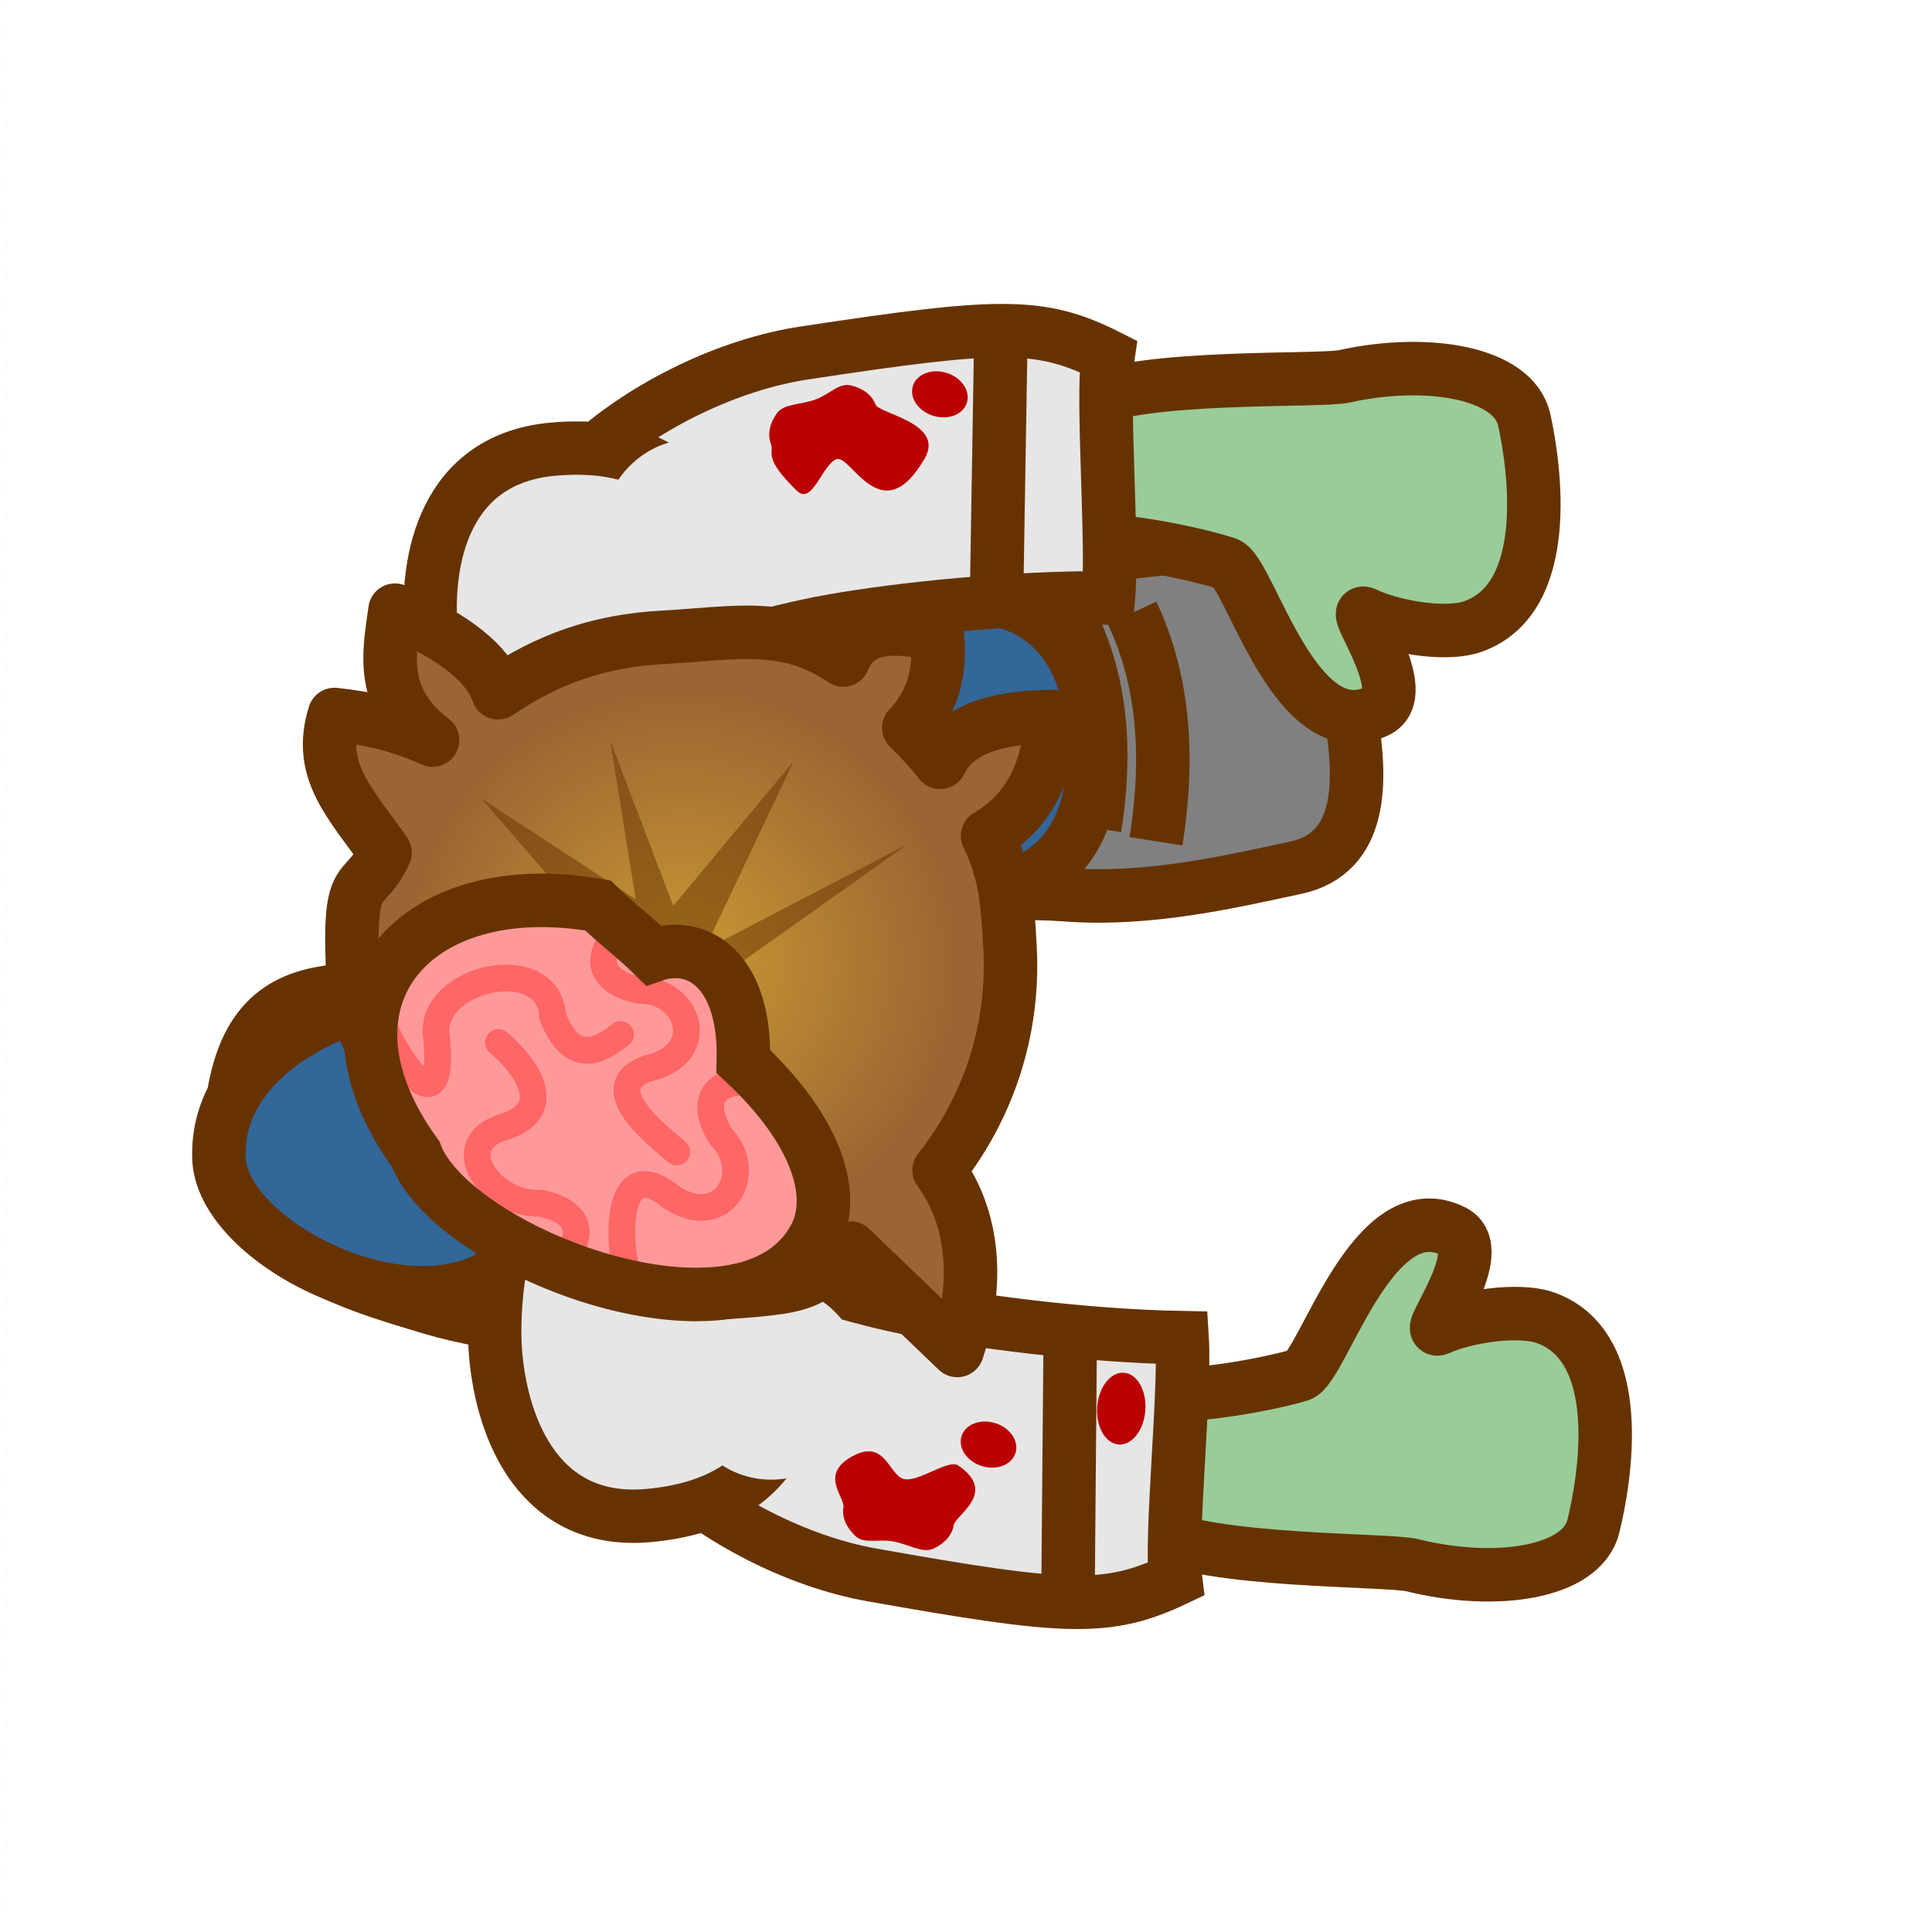 <svg width="192" height="192" viewBox="0 0 192 192" fill="none" xmlns="http://www.w3.org/2000/svg">
<g clip-path="url(#clip0_206_7867)">
<mask id="mask0_206_7867" style="mask-type:luminance" maskUnits="userSpaceOnUse" x="0" y="0" width="192" height="192">
<path d="M192 192V0H0V192H192Z" fill="white"/>
</mask>
<g mask="url(#mask0_206_7867)">
<mask id="mask1_206_7867" style="mask-type:luminance" maskUnits="userSpaceOnUse" x="0" y="0" width="192" height="192">
<path d="M192 192V0H0V192H192Z" fill="white"/>
</mask>
<g mask="url(#mask1_206_7867)">
<mask id="mask2_206_7867" style="mask-type:luminance" maskUnits="userSpaceOnUse" x="1" y="0" width="192" height="192">
<path d="M193 192V0H1V192H193Z" fill="white"/>
</mask>
<g mask="url(#mask2_206_7867)">
<path fill-rule="evenodd" clip-rule="evenodd" d="M76.559 77.2C75.145 63.69 87.732 60.321 96.466 57.69C102.197 55.963 113.705 54.489 124.647 53.768C130.012 53.414 132.861 62.414 134.319 71.563C135.269 77.529 135.531 84.808 128.72 86.245C122.551 87.546 114.309 89.56 105.823 88.914C91.836 87.848 78.371 94.512 76.559 77.2Z" fill="#808080" stroke="#663300" stroke-width="5.315" stroke-miterlimit="22.926"/>
<path d="M112.512 60.912C115.694 67.707 116.2 75.224 114.885 83.606" stroke="#663300" stroke-width="5.315" stroke-miterlimit="22.926"/>
<path d="M106.694 62.232C109.507 68.237 109.954 74.879 108.792 82.287" stroke="#663300" stroke-width="5.315" stroke-miterlimit="22.926"/>
<path fill-rule="evenodd" clip-rule="evenodd" d="M108.629 76.086C108.164 86.809 100.386 89.249 94.245 88.833C88.105 88.416 74.859 83.222 75.325 72.499C75.814 61.244 109.862 47.715 108.629 76.086Z" fill="#336699" stroke="#663300" stroke-width="5.315" stroke-miterlimit="22.926"/>
<path fill-rule="evenodd" clip-rule="evenodd" d="M23 110.489C21.586 123.999 34.173 127.369 42.908 129.999C48.639 131.726 60.147 133.2 71.088 133.921C76.453 134.275 79.303 125.275 80.76 116.126C81.711 110.16 81.973 102.881 75.162 101.444C68.992 100.143 60.751 98.129 52.264 98.775C38.277 99.841 24.812 93.177 23 110.489Z" fill="#808080" stroke="#663300" stroke-width="5.315" stroke-miterlimit="22.926"/>
<path d="M58.953 126.778C62.136 119.983 62.641 112.466 61.327 104.084" stroke="#663300" stroke-width="5.315" stroke-miterlimit="22.926"/>
<path d="M53.136 125.459C55.949 119.454 56.395 112.812 55.233 105.404" stroke="#663300" stroke-width="5.315" stroke-miterlimit="22.926"/>
<path fill-rule="evenodd" clip-rule="evenodd" d="M55.071 111.603C54.605 100.879 46.827 98.44 40.687 98.856C34.546 99.273 21.299 104.467 21.765 115.19C22.254 126.445 56.303 139.973 55.071 111.603Z" fill="#336699" stroke="#663300" stroke-width="5.315" stroke-miterlimit="22.926"/>
<path fill-rule="evenodd" clip-rule="evenodd" d="M158.347 151.676C157.187 156.36 148.6 157.593 140.356 155.551C137.893 154.941 120.244 155.289 114.455 152.278C109.951 149.935 111.821 138.349 114.235 138.565C119.1 139.001 126.95 137.334 129.161 136.641C131.462 135.918 136.375 118.287 144.437 122.371C148.14 124.246 141.499 132.718 142.982 132.032C145.452 130.887 150.921 129.939 153.744 131.014C161.681 134.034 159.507 146.992 158.347 151.676Z" fill="#99CC99" stroke="#663300" stroke-width="5.315" stroke-miterlimit="22.926"/>
<path fill-rule="evenodd" clip-rule="evenodd" d="M59.87 129.148C64.402 120.328 77.304 127.37 90.059 129.957C96.874 131.34 107.869 132.76 117.477 132.942C117.817 138.355 116.303 152.699 116.83 156.951C110.016 160.192 105.886 159.926 86.65 156.514C71.689 153.859 54.407 139.778 59.87 129.148Z" fill="#E6E6E6" stroke="#663300" stroke-width="5.315" stroke-miterlimit="22.926"/>
<path d="M106.356 133.061L106.139 158.164" stroke="#663300" stroke-width="5.315" stroke-miterlimit="22.926"/>
<path fill-rule="evenodd" clip-rule="evenodd" d="M94.782 151.569C94.617 152.583 93.853 153.402 92.753 153.905C91.653 154.408 90.215 153.419 88.702 153.173C87.188 152.926 85.884 153.467 85.001 152.641C84.118 151.814 83.654 150.795 83.819 149.781C83.984 148.766 81.273 146.448 84.907 144.621C88.052 143.04 88.387 146.754 89.9 147C91.413 147.246 94.25 144.965 95.247 145.65C99.189 148.358 94.948 150.554 94.782 151.569Z" fill="#BA0000"/>
<path fill-rule="evenodd" clip-rule="evenodd" d="M100.986 144.103C100.82 145.332 99.455 146.086 97.938 145.787C96.42 145.488 95.325 144.249 95.49 143.021C95.656 141.792 97.021 141.038 98.539 141.337C100.056 141.636 101.152 142.874 100.986 144.103Z" fill="#BA0000"/>
<path fill-rule="evenodd" clip-rule="evenodd" d="M111.172 143.554C109.852 143.458 108.898 141.783 109.041 139.813C109.184 137.844 110.371 136.324 111.691 136.42C113.012 136.516 113.966 138.191 113.823 140.161C113.679 142.13 112.492 143.65 111.172 143.554Z" fill="#BA0000"/>
<path fill-rule="evenodd" clip-rule="evenodd" d="M151.477 41.727C150.436 37.016 141.883 35.568 133.59 37.401C131.112 37.949 113.478 37.157 107.614 40.022C103.054 42.25 104.631 53.88 107.05 53.724C111.925 53.411 119.73 55.275 121.923 56.024C124.205 56.804 128.672 74.552 136.835 70.673C140.584 68.892 134.158 60.256 135.622 60.979C138.064 62.185 143.506 63.271 146.356 62.268C154.367 59.448 152.519 46.439 151.477 41.727Z" fill="#99CC99" stroke="#663300" stroke-width="5.315" stroke-miterlimit="22.926"/>
<path fill-rule="evenodd" clip-rule="evenodd" d="M52.471 61.761C56.78 70.693 69.855 63.977 82.671 61.711C89.518 60.501 100.547 59.357 110.156 59.417C110.632 54.014 109.479 39.638 110.114 35.399C103.382 31.988 99.247 32.151 79.932 35.078C64.908 37.355 47.278 50.997 52.471 61.761Z" fill="#E6E6E6" stroke="#663300" stroke-width="5.315" stroke-miterlimit="22.926"/>
<path d="M99.042 59.021L99.456 33.92" stroke="#663300" stroke-width="5.315" stroke-miterlimit="22.926"/>
<path fill-rule="evenodd" clip-rule="evenodd" d="M76.61 44.118C76.246 43.156 76.498 42.066 77.2 41.08C77.901 40.094 79.64 40.231 81.074 39.688C82.508 39.145 83.367 38.024 84.545 38.298C85.724 38.573 86.635 39.224 86.999 40.184C87.363 41.145 93.929 42.036 91.895 45.559C87.624 52.958 84.556 45.09 83.123 45.633C81.69 46.176 80.735 50.295 79.167 48.752C75.758 45.398 76.974 45.079 76.61 44.118Z" fill="#BA0000"/>
<path fill-rule="evenodd" clip-rule="evenodd" d="M96.152 39.73C95.986 40.959 94.621 41.713 93.103 41.413C91.586 41.114 90.49 39.876 90.656 38.648C90.822 37.419 92.186 36.665 93.704 36.964C95.222 37.263 96.317 38.501 96.152 39.73Z" fill="#BA0000"/>
<path fill-rule="evenodd" clip-rule="evenodd" d="M54.974 44.637C44.277 45.592 42.178 55.391 42.862 63.047C43.546 70.702 49.314 87.065 60.011 86.109C71.237 85.106 83.274 42.108 54.974 44.637Z" fill="#E6E6E6" stroke="#663300" stroke-width="5.302" stroke-miterlimit="22.926"/>
<path fill-rule="evenodd" clip-rule="evenodd" d="M78.32 52.487C78.796 57.821 75.035 62.518 69.92 62.975C64.805 63.432 60.271 59.477 59.794 54.143C59.318 48.809 63.079 44.112 68.194 43.655C73.309 43.198 77.843 47.153 78.32 52.487Z" fill="#E6E6E6"/>
<path fill-rule="evenodd" clip-rule="evenodd" d="M64.443 150.613C53.747 151.569 49.943 142.298 49.259 134.642C48.575 126.987 51.351 109.86 62.048 108.905C73.274 107.902 92.742 148.085 64.443 150.613Z" fill="#E6E6E6" stroke="#663300" stroke-width="5.302" stroke-miterlimit="22.926"/>
<path fill-rule="evenodd" clip-rule="evenodd" d="M85.829 136.525C86.305 141.859 82.544 146.555 77.43 147.012C72.314 147.469 67.779 143.514 67.303 138.18C66.826 132.846 70.588 128.149 75.703 127.692C80.819 127.235 85.353 131.191 85.829 136.525Z" fill="#E6E6E6"/>
<path fill-rule="evenodd" clip-rule="evenodd" d="M100.377 94.249C100.811 102.538 98.115 110.267 93.324 116.29C97.245 121.651 97.021 128.541 95.129 134.207L84.538 124.038C79.657 127.51 81.674 127.954 69.452 128.595C57.23 129.236 35.724 109.456 35.107 97.67C34.489 85.885 36.067 89.437 38.272 84.732C34.828 79.812 31.476 76.636 33.241 71.006C36.464 71.347 39.707 72.052 42.991 73.555C37.669 69.463 38.647 65.04 39.254 60.637C43.957 62.867 48.23 65.267 49.492 68.847C54.242 65.643 59.244 63.681 66.031 63.324C72.819 62.969 78.092 61.693 83.8 65.595C85.305 61.909 89.066 62.199 93.149 63.058C93.582 67.39 92.331 70.206 90.316 72.334C91.432 73.4 92.474 74.544 93.432 75.76C95.058 72.382 99.207 71.278 104.504 71.206C104.219 76.811 102.098 80.763 98.144 83.064C99.966 86.85 100.143 89.791 100.377 94.249Z" fill="#996633" stroke="#663300" stroke-width="5.315" stroke-miterlimit="22.926" stroke-linecap="round" stroke-linejoin="round"/>
<path fill-rule="evenodd" clip-rule="evenodd" d="M96.032 94.478C96.85 110.101 84.845 123.434 69.222 124.253C53.599 125.072 40.266 113.066 39.447 97.444C38.628 81.821 50.634 68.487 66.256 67.668C81.879 66.85 95.213 78.855 96.032 94.478Z" fill="url(#paint0_radial_206_7867)"/>
<path fill-rule="evenodd" clip-rule="evenodd" d="M78.854 75.665L69.983 94.419L90.264 83.855L70.177 98.108C70.177 98.108 82.644 113.39 81.704 111.732C80.763 110.074 67.756 100.796 67.756 100.796L61.485 95.149L47.852 79.359L63.174 89.369L60.638 73.566L66.907 90.027L78.854 75.665Z" fill="#663300" fill-opacity="0.5"/>
<path fill-rule="evenodd" clip-rule="evenodd" d="M59.424 89.988C61.451 91.979 62.9 92.952 64.928 94.943C69.39 93.373 74.119 96.495 73.871 105.487C81.372 112.483 83.095 118.879 81.009 122.882C74.294 135.768 44.888 124.366 41.315 114.711C30.17 99.363 41.095 86.749 59.424 89.988Z" fill="#FF9999"/>
<mask id="mask3_206_7867" style="mask-type:luminance" maskUnits="userSpaceOnUse" x="36" y="89" width="46" height="40">
<path fill-rule="evenodd" clip-rule="evenodd" d="M59.423 89.988C61.45 91.979 62.9 92.952 64.927 94.943C69.389 93.373 74.119 96.495 73.87 105.487C81.371 112.483 83.094 118.879 81.009 122.882C74.293 135.768 44.887 124.366 41.315 114.711C30.169 99.363 41.094 86.749 59.423 89.988Z" fill="white"/>
</mask>
<g mask="url(#mask3_206_7867)">
<path d="M53.99 126.608C57.791 124.432 59.017 120.575 53.65 119.571C48.683 119.78 44.33 113.491 50.342 111.915C55.847 109.952 51.34 105.093 49.537 103.604M76.623 107.968C72.457 106.615 68.778 108.299 71.64 112.948C75.132 116.486 71.919 122.368 66.712 118.975C60.81 114.162 61.488 124.498 62.389 126.544M63.354 91.379C59.502 93.463 58.184 97.29 63.526 98.423C68.496 98.333 70.541 104.717 64.493 106.148C58.942 107.978 65.487 112.952 67.254 114.484M38.245 102.307C40.984 107.966 44.309 110.809 43.313 102.51C43.332 96.868 54.631 94.766 54.904 100.975C56.939 106.179 59.836 104.255 61.671 102.807" stroke="#FF6666" stroke-width="2.658" stroke-miterlimit="2.613" stroke-linecap="round" stroke-linejoin="round"/>
</g>
<path d="M59.426 89.988C61.453 91.979 62.902 92.952 64.93 94.943C69.392 93.373 74.122 96.495 73.873 105.487C81.374 112.483 83.097 118.879 81.012 122.881C74.296 135.768 44.89 124.366 41.317 114.711C30.172 99.363 41.097 86.749 59.426 89.988Z" stroke="#663300" stroke-width="5.315" stroke-miterlimit="22.926"/>
<path d="M193.469 192.698V-0.602H0.169V192.698H193.469Z" stroke="#D6D6D6" stroke-miterlimit="22.926" stroke-dasharray="1 2"/>
</g>
</g>
</g>
</g>
<defs>
<radialGradient id="paint0_radial_206_7867" cx="0" cy="0" r="1" gradientUnits="userSpaceOnUse" gradientTransform="translate(67.739 95.961) rotate(90) scale(27.198 27.198)">
<stop stop-color="#CC9933"/>
<stop offset="1" stop-color="#996633"/>
</radialGradient>
<clipPath id="clip0_206_7867">
<rect width="192" height="192" fill="white"/>
</clipPath>
</defs>
</svg>
